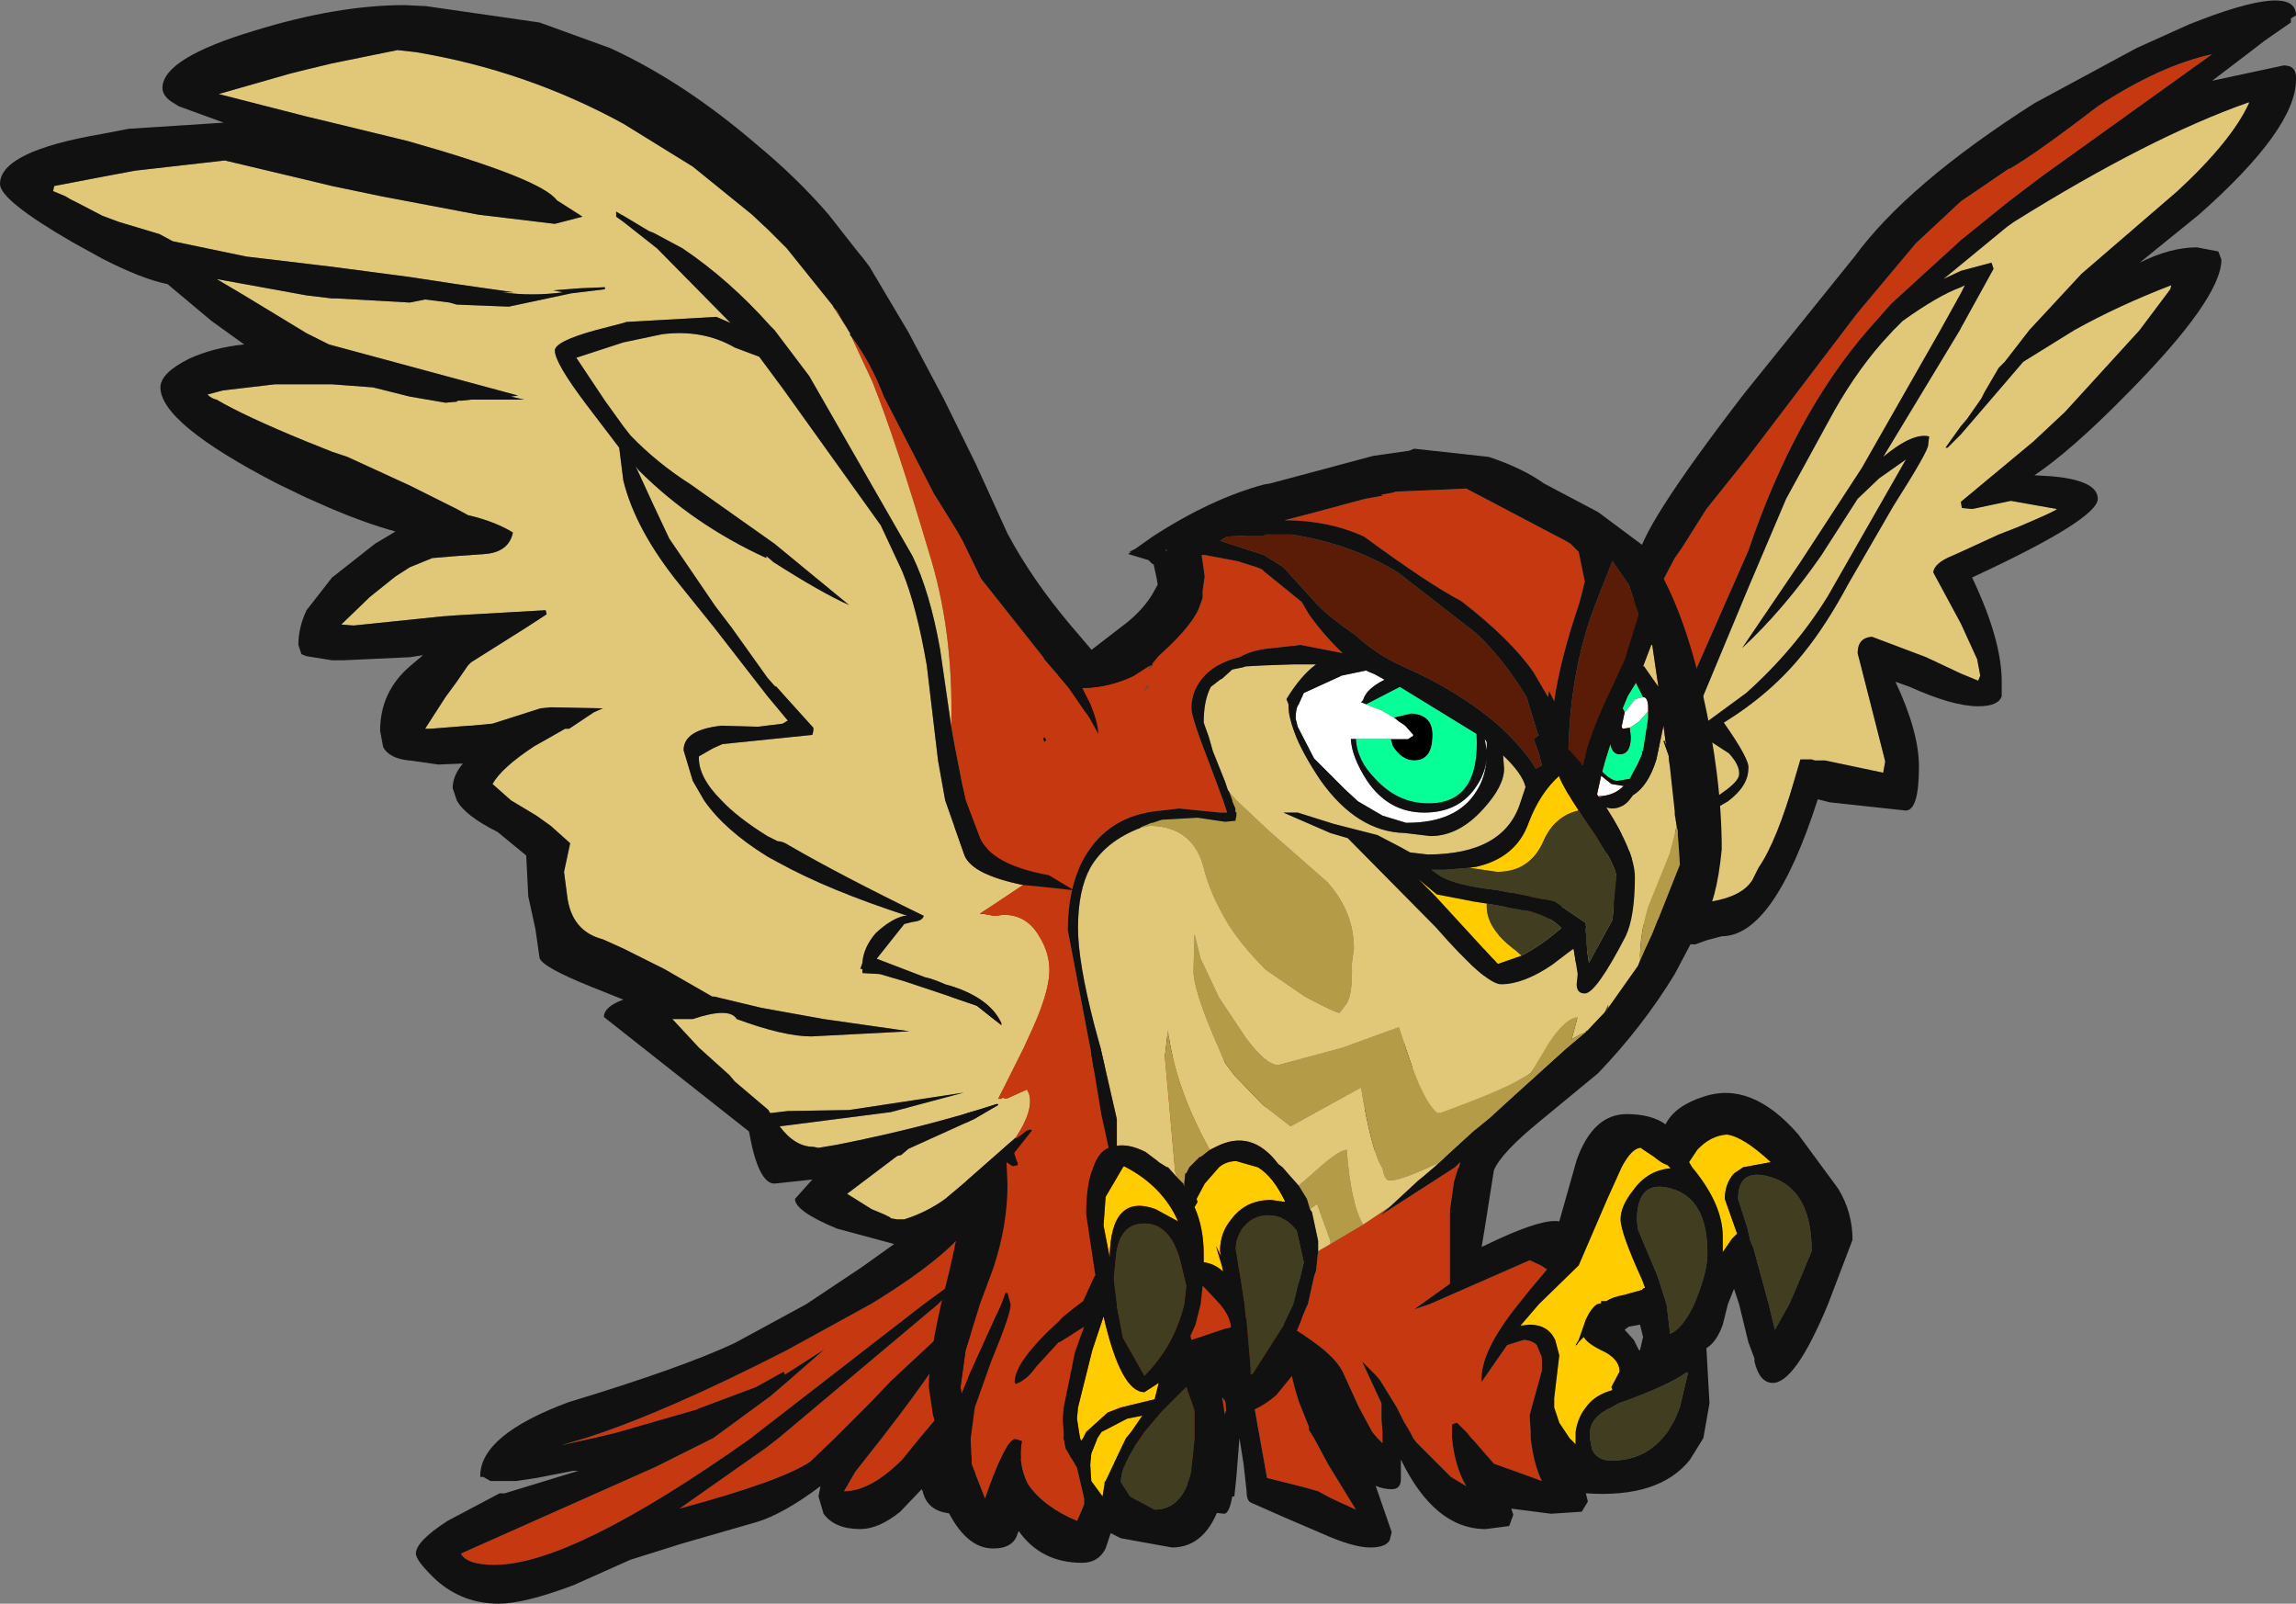 <?xml version="1.0" encoding="UTF-8" standalone="no"?>
<svg xmlns:ffdec="https://www.free-decompiler.com/flash" xmlns:xlink="http://www.w3.org/1999/xlink" ffdec:objectType="shape" height="78.45px" width="112.35px" xmlns="http://www.w3.org/2000/svg">
  <rect width="100%" height="100%" fill="#808080" stroke="none"/>
  <g transform="matrix(1.0, 0.0, 0.0, 1.0, 57.4, 46.2)">
    <path d="M14.95 2.4 L14.65 2.65 14.6 2.6 Q14.8 2.45 14.95 2.4" fill="#000000" fill-rule="evenodd" stroke="none"/>
    <path d="M36.35 -34.3 L38.55 -36.35 40.9 -37.95 40.95 -37.95 Q42.25 -38.7 45.25 -41.0 48.3 -43.0 50.85 -43.55 L42.55 -37.6 40.9 -36.35 38.55 -34.45 35.15 -31.35 34.0 -30.05 Q30.4 -25.9 28.15 -19.25 L25.0 -12.1 24.25 -10.65 Q21.4 -5.05 17.05 -1.1 L17.6 -2.65 17.6 -3.2 21.8 -13.1 23.05 -16.05 24.55 -18.9 24.9 -19.4 26.1 -21.3 28.1 -23.8 32.85 -30.05 33.5 -30.9 36.35 -34.3" fill="#c53810" fill-rule="evenodd" stroke="none"/>
    <path d="M38.75 -32.25 L38.7 -32.15 38.55 -31.85 37.55 -30.05 33.7 -23.3 30.7 -18.7 27.85 -14.5 Q29.85 -16.35 31.7 -19.0 L33.5 -21.8 34.55 -22.8 35.9 -23.75 35.85 -23.7 32.05 -17.05 Q30.45 -14.45 28.05 -12.3 L25.8 -10.65 26.35 -9.9 27.2 -9.35 Q27.75 -8.75 27.7 -8.3 27.65 -7.75 25.45 -6.55 L23.85 -5.7 22.7 -5.3 20.7 -1.5 Q20.4 -0.5 18.65 1.1 L17.85 1.85 17.5 2.4 17.35 2.55 Q19.05 1.9 20.45 -0.05 21.5 -1.4 22.0 -3.0 L22.6 -4.55 Q22.8 -5.0 23.55 -5.2 L23.85 -5.25 Q24.55 -5.4 24.75 -5.6 L27.15 -7.0 Q28.15 -7.75 28.15 -8.6 28.25 -9.0 26.95 -10.85 29.3 -12.3 30.85 -14.25 31.95 -15.6 33.05 -17.65 L35.25 -21.45 Q37.0 -24.2 36.95 -24.45 L37.0 -24.85 Q36.2 -25.05 34.75 -23.85 L38.5 -30.05 38.55 -30.15 40.15 -33.05 40.05 -33.35 38.55 -32.95 37.7 -32.55 38.55 -33.25 40.8 -35.1 41.15 -35.35 Q47.8 -39.5 52.65 -41.2 L52.65 -41.15 Q51.8 -39.3 49.15 -36.85 L44.45 -32.8 41.9 -30.05 40.7 -28.5 40.45 -28.25 40.4 -28.2 39.7 -27.0 39.55 -26.7 38.85 -25.7 38.55 -25.35 37.8 -24.3 37.9 -24.3 38.55 -24.95 40.4 -27.1 41.6 -28.5 44.1 -30.05 Q46.25 -31.25 48.85 -32.25 L48.8 -32.05 47.3 -30.05 43.65 -26.05 42.1 -24.6 38.55 -21.65 38.6 -21.35 39.1 -21.3 41.0 -21.7 43.25 -21.3 Q43.2 -21.2 41.3 -20.4 L40.4 -20.05 38.55 -19.2 38.1 -19.0 Q37.25 -18.65 37.2 -18.2 L38.55 -15.7 39.35 -13.95 39.5 -13.15 39.4 -12.9 38.55 -13.25 36.85 -14.05 34.2 -15.05 Q33.5 -15.0 33.5 -14.25 L34.05 -12.1 34.85 -8.95 34.75 -8.4 31.9 -9.0 31.85 -9.0 31.4 -9.0 31.25 -9.05 31.2 -9.05 30.7 -9.05 30.45 -8.2 Q29.55 -5.05 28.65 -3.75 L28.35 -3.15 Q27.85 -2.35 26.35 -2.1 L24.35 -1.5 23.5 -1.1 Q22.55 -0.85 22.35 -0.6 L21.75 0.6 21.15 1.95 18.95 4.65 16.65 7.2 Q14.35 9.15 12.4 9.35 L10.8 9.15 10.1 8.75 11.7 6.0 Q12.8 4.05 14.1 3.0 L16.15 0.35 16.35 0.35 Q17.4 0.3 21.0 -4.25 L21.5 -4.75 22.4 -6.05 22.45 -6.1 24.1 -8.4 Q25.3 -10.25 25.65 -11.45 L28.15 -17.45 30.0 -21.8 32.05 -25.55 Q33.25 -27.8 34.7 -29.45 L35.25 -30.05 35.7 -30.5 Q37.45 -31.75 38.55 -32.15 L38.75 -32.25 M14.95 2.4 Q14.8 2.45 14.6 2.6 L14.65 2.65 14.95 2.4" fill="#e1c879" fill-rule="evenodd" stroke="none"/>
    <path d="M38.75 -32.25 L38.55 -32.15 Q37.45 -31.75 35.7 -30.5 L35.25 -30.05 34.7 -29.45 Q33.25 -27.8 32.05 -25.55 L30.0 -21.8 28.15 -17.45 25.65 -11.45 Q25.3 -10.25 24.1 -8.4 L22.45 -6.1 22.4 -6.05 21.5 -4.75 21.0 -4.25 Q17.4 0.3 16.35 0.35 L16.15 0.35 14.1 3.0 Q12.8 4.05 11.7 6.0 L10.1 8.75 10.8 9.15 12.4 9.35 Q14.35 9.15 16.65 7.2 L18.95 4.65 21.15 1.95 21.75 0.6 22.35 -0.6 Q22.55 -0.85 23.5 -1.1 L24.35 -1.5 26.35 -2.1 Q27.85 -2.35 28.35 -3.15 L28.65 -3.75 Q29.55 -5.05 30.45 -8.2 L30.7 -9.05 31.2 -9.05 31.25 -9.05 31.4 -9.0 31.85 -9.0 31.9 -9.0 34.75 -8.4 34.85 -8.95 34.05 -12.1 33.5 -14.25 Q33.5 -15.0 34.2 -15.05 L36.85 -14.05 38.55 -13.25 39.4 -12.9 39.5 -13.15 39.35 -13.95 38.55 -15.7 37.2 -18.2 Q37.25 -18.65 38.1 -19.0 L38.55 -19.2 40.4 -20.05 41.3 -20.4 Q43.2 -21.2 43.25 -21.3 L41.0 -21.7 39.1 -21.3 38.6 -21.35 38.55 -21.65 42.1 -24.6 43.65 -26.05 47.3 -30.05 48.8 -32.05 48.85 -32.25 Q46.25 -31.25 44.1 -30.05 L41.6 -28.5 40.4 -27.1 38.55 -24.95 37.9 -24.3 37.8 -24.3 38.55 -25.35 38.85 -25.7 39.55 -26.7 39.7 -27.0 40.4 -28.2 40.45 -28.25 40.7 -28.5 41.9 -30.05 44.45 -32.8 49.15 -36.85 Q51.8 -39.3 52.65 -41.15 L52.65 -41.2 Q47.8 -39.5 41.15 -35.35 L40.8 -35.1 38.55 -33.25 37.7 -32.55 38.55 -32.95 40.05 -33.35 40.15 -33.05 38.55 -30.15 38.5 -30.05 34.75 -23.85 Q36.2 -25.05 37.0 -24.85 L36.95 -24.45 Q37.0 -24.2 35.25 -21.45 L33.05 -17.65 Q31.95 -15.6 30.85 -14.25 29.3 -12.3 26.95 -10.85 28.25 -9.0 28.15 -8.6 28.15 -7.75 27.15 -7.0 L24.75 -5.6 Q24.55 -5.4 23.85 -5.25 L23.55 -5.2 Q22.8 -5.0 22.6 -4.55 L22.0 -3.0 Q21.5 -1.4 20.45 -0.05 19.05 1.9 17.35 2.55 L17.5 2.4 17.85 1.85 18.65 1.1 Q20.4 -0.5 20.7 -1.5 L22.7 -5.3 23.85 -5.7 25.45 -6.55 Q27.65 -7.75 27.7 -8.3 27.75 -8.75 27.2 -9.35 L26.35 -9.9 25.8 -10.65 28.05 -12.3 Q30.45 -14.45 32.05 -17.05 L35.85 -23.7 35.9 -23.75 34.55 -22.8 33.5 -21.8 31.7 -19.0 Q29.85 -16.35 27.85 -14.5 L30.7 -18.7 33.7 -23.3 37.55 -30.05 38.55 -31.85 38.7 -32.15 38.75 -32.25 M36.35 -34.3 L33.5 -30.9 32.85 -30.05 28.1 -23.8 26.1 -21.3 24.9 -19.4 24.55 -18.9 23.05 -16.05 21.8 -13.1 17.6 -3.2 17.6 -2.65 17.05 -1.1 Q21.4 -5.05 24.25 -10.65 L25.0 -12.1 28.15 -19.25 Q30.4 -25.9 34.0 -30.05 L35.15 -31.35 38.55 -34.45 40.9 -36.35 42.55 -37.6 50.85 -43.55 Q48.3 -43.0 45.25 -41.0 42.25 -38.7 40.95 -37.95 L40.9 -37.95 38.55 -36.35 36.35 -34.3 M33.35 -33.65 Q35.95 -37.2 42.15 -41.15 L47.15 -43.85 49.7 -45.0 Q54.95 -47.1 54.95 -45.45 L54.7 -45.3 54.7 -45.1 53.4 -44.2 52.95 -43.85 50.85 -42.25 54.35 -43.0 Q55.0 -43.0 54.95 -42.3 54.95 -39.9 50.2 -35.7 L47.3 -33.35 Q48.8 -34.1 50.1 -34.1 L51.15 -33.9 51.3 -33.5 Q51.3 -31.6 46.7 -26.95 43.95 -24.15 42.15 -22.95 L43.0 -22.9 Q45.25 -22.7 45.25 -21.8 45.25 -20.8 39.1 -17.95 40.55 -14.9 40.55 -12.85 L40.55 -12.15 Q40.4 -11.65 39.4 -11.65 38.15 -11.65 36.05 -12.6 L35.35 -12.85 Q36.5 -10.4 36.5 -8.7 36.5 -6.55 35.85 -6.55 L32.15 -6.95 31.55 -7.1 Q29.4 -0.4 26.85 -0.4 L26.1 -0.2 25.55 0.0 Q24.75 0.0 24.75 -0.4 L24.9 -0.6 23.45 0.1 Q23.1 0.3 22.85 0.6 20.45 4.6 17.85 7.45 15.0 10.4 13.3 10.45 10.8 10.6 9.6 9.95 8.85 9.6 8.9 9.1 8.9 8.6 10.6 5.95 12.15 3.5 12.75 2.9 L14.4 1.1 15.7 -0.25 16.0 -0.5 16.0 -0.7 Q16.05 -1.35 18.05 -6.2 L20.75 -12.85 22.05 -15.8 23.1 -17.95 22.25 -17.1 23.1 -18.2 Q22.75 -18.25 22.75 -18.8 22.75 -20.2 27.95 -26.95 L33.35 -33.65" fill="#111111" fill-rule="evenodd" stroke="none"/>
    <path d="M4.1 7.9 L4.6 9.95 5.3 12.55 5.35 17.45 5.35 17.6 Q5.5 20.35 6.15 22.35 L6.65 23.6 6.65 23.75 6.9 24.15 7.6 25.45 8.95 27.65 7.75 27.1 7.1 26.75 6.4 26.55 4.6 26.1 4.25 24.15 4.0 22.75 Q4.1 22.35 3.85 22.15 L3.75 21.45 3.35 19.75 3.3 17.9 3.3 17.6 3.1 14.6 3.05 14.6 2.8 17.6 2.55 22.25 2.6 22.8 2.0 24.2 1.6 25.35 Q-2.25 24.4 -4.45 24.15 L-5.8 24.05 -6.8 24.15 -7.2 24.2 -7.2 23.65 -5.85 21.0 Q-4.6 18.6 -4.6 18.05 -4.6 17.65 -5.1 17.65 L-7.55 21.8 -9.15 24.15 Q-10.4 25.8 -11.15 25.95 L-11.0 25.15 Q-11.0 24.75 -11.35 24.65 L-11.2 24.15 -10.0 21.5 Q-8.55 18.75 -8.55 18.4 L-8.6 18.15 -8.9 17.9 Q-9.85 17.9 -11.5 23.35 L-11.6 23.2 -12.4 24.15 -13.25 25.2 Q-14.8 26.75 -16.1 26.75 L-15.55 25.8 -14.25 24.15 Q-10.8 19.7 -10.8 18.95 L-10.9 18.65 -13.8 21.35 -14.8 22.4 -16.55 24.15 -17.75 25.3 Q-19.15 26.25 -24.15 27.6 L-19.95 24.65 -19.3 24.15 -11.5 17.6 -9.6 15.7 -12.2 17.6 -20.4 23.95 -20.65 24.15 Q-29.4 30.35 -33.2 30.35 -34.55 30.35 -34.85 29.8 L-25.3 25.55 -22.5 24.15 -19.7 22.1 -19.0 21.5 -17.05 19.8 -19.0 21.05 -19.0 21.0 -19.05 20.9 -20.4 21.65 -23.2 22.7 -23.3 22.75 -27.3 23.9 -28.35 24.15 -29.95 24.5 -28.75 24.15 Q-24.85 22.9 -18.9 19.85 L-14.8 17.6 Q-10.6 15.05 -9.6 13.2 L-9.45 13.15 Q-8.4 11.7 -8.15 10.65 L-7.05 9.0 Q-6.5 8.0 -5.5 7.15 -3.4 5.5 -0.2 5.5 2.05 5.5 4.1 7.9" fill="#c53810" fill-rule="evenodd" stroke="none"/>
    <path d="M4.6 8.15 L5.75 11.8 6.1 14.95 6.2 17.6 6.25 18.0 Q6.75 21.05 7.35 22.9 L7.15 21.8 Q7.15 21.15 7.45 20.75 7.75 20.3 8.25 21.65 L8.9 24.0 9.8 26.15 10.7 28.75 10.6 29.15 Q10.4 29.5 9.65 29.5 8.8 29.5 7.25 28.8 L5.5 28.05 3.8 27.3 Q3.6 27.2 3.6 26.75 L3.45 25.4 3.25 24.15 3.1 26.05 3.0 27.0 2.9 27.0 Q2.75 27.85 2.5 27.85 L2.05 27.8 1.75 28.35 Q1.1 28.35 1.1 27.65 L1.3 26.55 -1.15 25.9 -3.7 25.15 -6.7 25.2 Q-8.2 25.3 -8.15 24.3 L-9.45 25.75 -10.65 26.6 -10.35 26.7 Q-9.55 26.9 -9.55 27.25 -9.55 27.85 -10.6 27.85 -12.0 27.85 -12.25 26.75 L-12.3 26.65 -13.35 27.75 Q-14.4 28.6 -15.3 28.6 -16.55 28.6 -17.1 27.85 L-17.35 27.0 -17.25 26.5 Q-19.05 27.85 -20.35 28.25 L-24.0 29.3 -26.55 30.1 -29.35 31.35 Q-31.75 32.25 -33.0 32.25 -34.75 32.25 -36.05 31.1 -37.05 30.15 -37.05 29.8 -37.05 29.2 -35.5 28.2 L-32.95 26.85 -32.7 26.85 -29.1 25.75 -29.35 25.75 -31.15 26.1 -32.15 26.25 -32.7 26.25 -33.4 26.25 -33.75 26.05 -33.9 26.05 -33.9 26.0 Q-33.9 24.0 -29.6 22.4 -24.0 20.7 -21.45 19.5 L-17.95 17.6 -15.25 15.8 -10.2 12.2 -10.15 12.3 -9.8 11.65 Q-8.95 10.7 -8.2 9.05 L-8.15 9.0 -8.15 9.1 -8.1 8.95 Q-6.65 6.75 -3.8 5.1 L-3.75 5.05 Q-2.4 4.3 -1.0 4.4 1.0 4.5 3.2 6.15 L4.2 7.05 4.6 8.15 M4.1 7.9 Q2.05 5.5 -0.2 5.5 -3.4 5.5 -5.5 7.15 -6.5 8.0 -7.05 9.0 L-8.15 10.65 Q-8.4 11.7 -9.45 13.15 L-9.6 13.2 Q-10.6 15.05 -14.8 17.6 L-18.9 19.85 Q-24.85 22.9 -28.75 24.15 L-29.95 24.5 -28.35 24.15 -27.3 23.9 -23.3 22.75 -23.2 22.7 -20.4 21.65 -19.05 20.9 -19.0 21.0 -19.0 21.05 -17.05 19.8 -19.0 21.5 -19.7 22.1 -22.5 24.15 -25.3 25.55 -34.85 29.8 Q-34.55 30.35 -33.2 30.35 -29.4 30.35 -20.65 24.15 L-20.4 23.95 -12.2 17.6 -9.6 15.7 -11.5 17.6 -19.3 24.15 -19.95 24.65 -24.15 27.6 Q-19.15 26.25 -17.75 25.3 L-16.55 24.15 -14.8 22.4 -13.8 21.35 -10.9 18.65 -10.8 18.95 Q-10.8 19.7 -14.25 24.15 L-15.55 25.8 -16.1 26.75 Q-14.8 26.75 -13.25 25.2 L-12.4 24.15 -11.6 23.2 -11.5 23.35 Q-9.85 17.9 -8.9 17.9 L-8.6 18.15 -8.55 18.4 Q-8.55 18.75 -10.0 21.5 L-11.2 24.15 -11.35 24.65 Q-11.0 24.75 -11.0 25.15 L-11.15 25.95 Q-10.4 25.8 -9.15 24.15 L-7.55 21.8 -5.1 17.65 Q-4.6 17.65 -4.6 18.05 -4.6 18.6 -5.85 21.0 L-7.2 23.65 -7.2 24.2 -6.8 24.15 -5.8 24.05 -4.45 24.15 Q-2.25 24.4 1.6 25.35 L2.0 24.2 2.6 22.8 2.55 22.25 2.8 17.6 3.05 14.6 3.1 14.6 3.3 17.6 3.3 17.9 3.35 19.75 3.75 21.45 3.85 22.15 Q4.1 22.35 4.0 22.75 L4.25 24.15 4.6 26.1 6.4 26.55 7.1 26.75 7.75 27.1 8.95 27.65 7.6 25.45 6.9 24.15 6.65 23.75 6.65 23.6 6.15 22.35 Q5.5 20.35 5.35 17.6 L5.35 17.45 5.3 12.55 4.6 9.95 4.1 7.9" fill="#111111" fill-rule="evenodd" stroke="none"/>
    <path d="M15.8 -15.95 L15.7 -16.0 15.7 -16.05 15.8 -15.95 M10.65 -10.05 L11.0 -10.05 11.45 -10.05 11.5 -10.05 11.65 -10.15 11.65 -10.2 11.7 -10.15 11.75 -10.25 11.35 -10.7 11.05 -10.9 10.8 -11.1 11.65 -11.3 Q12.7 -11.25 12.7 -10.25 12.7 -9.0 11.8 -9.0 11.2 -9.0 10.75 -9.7 L10.65 -10.05" fill="#000000" fill-rule="evenodd" stroke="none"/>
    <path d="M21.1 3.35 L21.3 2.95 21.3 3.05 21.3 3.1 21.1 3.35" fill="#585141" fill-rule="evenodd" stroke="none"/>
    <path d="M8.95 -10.05 L8.7 -10.05 Q8.75 -9.15 9.5 -8.0 10.55 -6.45 12.3 -6.45 13.9 -6.45 14.75 -7.6 15.3 -8.35 15.35 -9.15 15.3 -8.2 14.85 -7.5 13.9 -5.95 11.45 -5.95 L11.4 -5.95 10.25 -6.3 9.05 -7.0 8.4 -7.6 6.9 -9.1 6.1 -10.65 6.0 -11.05 Q6.0 -11.55 6.15 -11.75 L6.4 -12.3 8.15 -13.1 8.25 -13.15 9.45 -13.4 9.55 -13.35 9.9 -13.2 10.35 -12.95 Q9.45 -12.5 9.3 -11.95 L9.2 -11.85 9.45 -11.75 9.55 -11.7 10.2 -11.45 10.8 -11.1 11.05 -10.9 11.35 -10.7 11.75 -10.25 11.7 -10.15 11.65 -10.2 11.65 -10.15 11.5 -10.05 11.45 -10.05 11.0 -10.05 10.65 -10.05 8.95 -10.05 M15.25 -10.05 L15.35 -9.9 15.35 -9.5 15.25 -10.05 M23.0 -12.1 Q23.25 -12.1 23.25 -11.55 L23.25 -11.4 22.8 -10.9 22.35 -10.6 22.0 -10.55 21.95 -10.65 22.1 -11.35 22.6 -12.0 23.0 -12.1 M20.8 -7.25 L21.0 -7.2 20.9 -7.2 20.8 -7.25 20.75 -7.35 20.95 -8.25 21.45 -7.85 22.05 -7.75 Q21.55 -7.25 20.8 -7.25" fill="#ffffff" fill-rule="evenodd" stroke="none"/>
    <path d="M19.2 -19.75 L19.45 -19.6 19.85 -19.2 20.15 -17.75 19.95 -16.95 19.85 -16.6 Q18.95 -13.95 18.65 -11.9 L18.4 -12.4 18.35 -12.1 17.65 -13.3 Q16.55 -14.9 14.1 -16.8 12.55 -17.6 9.35 -19.95 7.6 -20.75 5.45 -20.75 L6.8 -21.1 9.4 -21.8 10.25 -21.95 10.2 -22.0 10.75 -22.1 10.9 -22.15 14.35 -22.3 19.2 -19.75 M15.8 -15.95 L15.7 -16.05 15.7 -16.0 15.8 -15.95 M1.55 -19.05 L3.15 -18.75 4.1 -18.45 4.35 -18.35 4.45 -18.25 6.3 -16.75 6.65 -16.15 Q7.4 -15.1 8.3 -14.25 L6.25 -14.65 4.45 -14.45 Q3.8 -14.35 3.25 -14.05 2.2 -13.8 1.6 -13.2 0.9 -12.5 0.9 -11.55 0.9 -11.1 1.8 -8.8 L2.45 -7.05 2.65 -6.45 2.3 -6.45 0.3 -6.65 -1.0 -6.5 Q-3.35 -6.15 -4.45 -4.05 -5.15 -2.65 -5.15 -0.7 L-4.1 4.8 -4.05 5.05 -3.5 8.35 -3.15 9.95 Q-3.65 10.15 -3.9 10.9 -4.25 11.7 -4.25 13.2 L-3.8 16.2 -3.85 16.25 -4.4 17.45 -4.6 17.6 -5.35 18.2 -5.55 18.4 Q-7.75 20.4 -7.75 21.4 L-7.7 21.5 Q-7.2 21.35 -6.7 20.65 L-5.6 19.45 -5.55 19.45 -4.35 18.7 -4.8 19.95 -5.35 22.65 -5.4 23.25 -5.35 23.85 -5.35 24.15 -5.25 24.65 -4.7 25.6 -4.35 27.1 -4.35 27.4 -4.65 28.1 -4.7 28.2 Q-6.35 27.5 -7.1 26.4 -7.6 25.4 -7.4 24.3 L-7.7 24.2 Q-8.2 24.2 -9.2 27.1 L-9.85 25.45 -9.9 24.3 -9.9 24.15 -9.7 22.65 -8.9 20.4 Q-7.95 18.1 -7.95 17.65 L-7.95 17.6 -8.1 17.05 -8.2 17.05 -8.4 17.6 -9.9 20.9 -10.35 22.0 -10.4 21.65 -10.15 19.85 -9.45 17.6 -8.8 15.85 Q-8.1 13.75 -8.1 11.75 L-8.15 10.65 -7.85 10.85 -7.6 10.8 -7.6 10.7 Q-8.1 9.55 -8.6 5.05 L-8.6 5.0 -8.55 4.55 -8.85 1.45 -9.2 -2.85 Q-9.2 -5.2 -8.35 -7.05 L-8.1 -7.6 -7.3 -8.85 -6.6 -9.6 -6.25 -9.95 -3.6 -11.85 -1.0 -13.85 Q0.8 -15.4 1.25 -16.4 L1.45 -16.95 1.45 -17.3 1.55 -18.0 1.4 -19.05 1.55 -19.05 M9.3 13.7 L10.65 12.8 10.15 13.25 13.8 10.9 14.05 10.65 14.0 10.9 13.95 10.95 13.75 11.6 13.55 13.0 13.55 15.0 13.55 15.8 13.55 16.6 12.15 17.6 11.8 17.85 12.55 17.6 17.45 15.45 18.0 15.7 18.3 15.9 17.5 16.85 16.9 17.6 Q15.0 19.95 15.1 21.4 L16.35 19.6 17.15 19.35 Q17.55 19.35 17.8 19.6 L18.05 20.2 18.05 20.85 17.8 21.75 17.55 22.65 17.45 23.05 17.5 23.85 17.5 24.15 Q17.65 25.45 18.05 26.25 L17.65 26.1 15.7 25.4 14.7 24.25 14.6 24.15 14.35 23.85 13.9 23.4 13.7 23.45 13.65 23.5 13.65 24.15 Q13.8 25.6 14.35 26.5 L13.6 26.05 12.25 24.7 11.9 24.35 11.75 24.15 11.6 23.85 11.3 23.35 10.95 22.65 10.15 21.35 9.95 21.1 9.25 20.4 10.2 22.45 10.2 22.65 10.2 23.25 10.25 23.85 10.25 24.15 10.25 24.4 10.2 24.35 10.0 24.15 9.75 23.85 9.1 22.65 8.3 20.9 Q7.9 20.1 6.45 19.15 L6.05 18.9 6.5 17.8 6.6 17.6 6.9 16.25 7.0 15.95 7.1 15.0 7.7 14.65 9.3 13.7 M1.65 16.9 L2.3 17.6 Q2.8 18.2 2.85 18.75 L2.55 18.8 0.9 19.35 0.85 19.15 1.1 18.6 1.35 17.6 1.45 16.7 1.65 16.9" fill="#c53810" fill-rule="evenodd" stroke="none"/>
    <path d="M14.5 -3.75 L14.85 -3.8 Q16.8 -4.25 17.4 -5.95 17.95 -7.4 18.9 -8.25 L18.9 -8.2 Q19.15 -7.6 19.85 -6.55 18.7 -6.3 18.15 -5.1 17.5 -3.55 15.85 -3.55 L14.5 -3.75 M17.05 0.55 L15.9 0.95 15.85 0.9 15.6 0.65 12.8 -2.4 12.0 -3.2 12.9 -2.45 14.7 -2.1 15.35 -2.0 15.35 -1.85 Q15.35 -0.8 16.65 0.2 L17.05 0.55 M27.1 9.3 Q27.9 9.4 29.25 10.65 L27.9 10.9 27.45 11.2 Q27.0 11.7 27.0 12.45 L27.6 14.15 27.35 14.4 26.9 15.05 26.9 14.3 Q26.9 12.7 25.4 10.9 L25.25 10.65 25.65 10.05 Q26.3 9.35 27.1 9.3 M24.35 10.95 Q23.2 11.05 22.5 12.05 21.9 12.8 21.9 13.45 21.9 14.1 22.95 16.4 L23.1 16.8 Q23.0 16.8 22.95 16.9 L22.05 17.15 Q21.5 17.25 21.2 17.45 L20.95 17.45 20.95 17.55 20.75 17.6 Q20.45 17.8 20.2 18.35 L19.85 19.35 19.7 19.6 19.75 19.6 19.85 19.45 20.1 19.2 Q20.25 19.5 20.95 19.85 21.85 20.25 21.85 20.9 L21.45 21.65 21.5 21.8 21.2 21.9 Q20.55 22.15 20.2 22.65 19.8 23.15 19.7 23.85 L19.7 24.15 19.7 24.45 19.4 24.15 19.2 23.85 18.9 23.4 18.65 22.65 18.65 22.2 18.9 20.1 18.7 19.35 Q18.35 18.6 17.45 18.6 L17.0 18.65 17.9 17.6 19.85 15.7 21.25 12.45 21.95 10.9 Q22.45 9.95 22.9 9.95 L22.95 10.0 23.55 10.4 Q23.9 10.7 24.2 10.8 L24.3 10.9 24.35 10.95 M1.55 11.7 L2.25 10.9 Q2.6 10.6 3.1 10.6 L4.15 10.9 Q4.9 11.35 5.5 12.6 L4.8 12.5 Q3.55 12.5 2.85 13.45 2.3 14.1 2.3 15.0 L2.35 15.25 2.1 14.75 2.4 15.75 2.45 16.0 Q2.0 15.6 1.5 15.55 L1.5 15.15 Q1.5 13.85 1.05 12.85 L1.2 12.6 1.15 12.45 1.55 11.7 M-3.7 24.15 L-3.5 23.85 -2.25 23.2 -1.5 23.05 -2.05 23.85 -2.3 24.15 -3.3 26.25 -3.35 26.3 -3.35 26.4 -3.45 27.0 -4.0 26.25 -4.05 25.45 -4.0 24.9 -3.7 24.15 M-2.55 22.65 L-3.2 22.9 -4.25 23.85 -4.4 24.15 -4.5 24.3 -4.55 24.15 -4.6 23.85 -4.7 23.2 -4.65 22.65 -3.95 19.85 -3.4 18.2 Q-2.55 21.9 -1.4 21.9 L-0.7 21.45 -0.9 22.25 -2.55 22.65 M-2.4 10.85 L-2.3 10.9 Q-0.5 11.85 0.25 13.55 L-0.85 12.95 Q-3.05 12.15 -3.1 15.3 L-3.4 13.75 -3.3 12.35 -2.45 10.9 -2.4 10.85" fill="#ffcc00" fill-rule="evenodd" stroke="none"/>
    <path d="M14.8 -15.25 Q16.15 -14.0 17.3 -12.1 L17.85 -10.3 17.9 -10.25 17.65 -10.05 17.9 -9.35 18.05 -8.75 17.75 -8.6 Q17.2 -9.55 15.95 -10.7 14.0 -12.4 11.25 -13.6 10.0 -14.15 8.9 -15.15 7.45 -16.15 6.9 -16.8 L5.4 -18.45 4.45 -19.05 2.3 -19.75 2.65 -19.95 3.65 -20.0 4.45 -20.0 4.55 -20.05 5.8 -20.05 Q8.7 -19.6 11.0 -18.2 L14.8 -15.25 M20.05 -8.75 L19.35 -9.55 Q19.45 -13.6 20.75 -16.85 L21.5 -18.75 22.3 -17.6 22.8 -16.15 22.15 -14.05 22.1 -13.9 21.5 -12.6 Q20.4 -10.35 20.05 -8.75" fill="#5a1b07" fill-rule="evenodd" stroke="none"/>
    <path d="M8.95 -10.05 L10.65 -10.05 10.75 -9.7 Q11.2 -9.0 11.8 -9.0 12.7 -9.0 12.7 -10.25 12.7 -11.25 11.65 -11.3 L10.8 -11.1 10.2 -11.45 9.55 -11.7 9.45 -11.75 11.1 -12.6 14.85 -10.3 Q15.05 -6.9 12.5 -6.9 11.0 -6.9 9.9 -8.1 9.0 -9.0 8.95 -10.05 M22.1 -11.35 L22.0 -11.55 22.25 -12.15 22.65 -12.8 22.7 -12.7 23.0 -12.1 22.6 -12.0 22.1 -11.35 M23.25 -11.4 L23.25 -11.05 23.0 -9.45 22.95 -9.45 22.95 -9.3 22.75 -8.85 22.35 -8.1 21.75 -8.0 Q21.45 -8.0 21.0 -8.45 L21.15 -9.0 21.4 -9.8 Q21.5 -9.3 21.85 -9.3 22.4 -9.3 22.4 -10.15 L22.35 -10.6 22.8 -10.9 23.25 -11.4" fill="#06ff96" fill-rule="evenodd" stroke="none"/>
    <path d="M2.75 -7.45 L2.7 -7.55 2.7 -7.5 2.55 -7.95 1.95 -9.45 1.75 -10.15 1.5 -10.85 Q1.5 -11.95 1.85 -12.6 L2.3 -12.95 2.4 -13.0 2.9 -13.45 3.4 -13.55 3.55 -13.6 4.45 -13.65 5.9 -13.7 7.0 -13.7 Q6.25 -13.15 5.55 -12.0 L5.65 -11.75 5.65 -11.65 Q5.65 -11.15 5.95 -10.35 6.3 -9.4 7.2 -8.05 9.0 -5.5 11.35 -5.45 L12.6 -5.3 Q14.0 -5.3 15.2 -6.65 16.2 -7.75 16.2 -8.6 L16.15 -9.25 Q17.1 -8.35 17.25 -7.7 L17.0 -6.95 Q16.2 -4.4 12.45 -4.4 L11.6 -4.5 11.15 -4.75 10.0 -5.35 7.85 -5.9 6.1 -6.45 5.4 -6.45 7.7 -5.45 8.55 -5.2 12.85 -0.85 Q15.3 1.95 16.05 1.95 17.15 1.95 18.55 1.0 L19.6 0.2 19.8 1.45 19.75 1.95 Q19.75 2.4 20.15 2.4 20.7 2.4 22.15 -0.4 22.6 -1.35 22.6 -3.3 22.6 -4.5 21.2 -6.7 L21.45 -6.65 Q22.0 -6.65 22.35 -7.1 L22.5 -7.3 Q23.25 -7.75 23.65 -9.05 L24.0 -10.7 24.1 -9.95 24.15 -9.7 24.05 -9.95 24.0 -9.95 24.25 -9.25 24.55 -6.5 24.55 -6.35 24.65 -5.8 24.3 -4.45 23.25 -1.85 Q22.85 -0.55 22.85 0.75 L22.85 0.8 22.75 1.05 21.3 3.1 21.3 3.05 21.3 2.95 21.1 3.35 20.25 4.25 20.2 4.25 20.2 4.3 Q19.9 4.4 19.5 4.65 L19.8 3.55 Q19.2 3.6 18.4 4.8 L17.5 6.3 17.05 6.55 Q16.2 7.1 13.05 8.25 L13.05 8.2 12.95 8.25 Q12.25 7.7 11.45 5.25 L11.05 4.05 8.3 5.05 5.15 5.9 Q4.55 5.9 3.55 4.55 L2.25 2.6 1.4 0.8 1.35 0.7 1.05 -0.5 1.0 1.3 Q1.0 2.2 2.05 4.65 L2.55 5.8 3.0 6.4 4.4 7.85 5.75 8.9 9.2 7.0 Q9.7 10.1 10.25 10.95 10.35 11.55 10.6 11.55 11.15 11.55 12.85 10.75 L12.95 10.75 12.25 11.35 12.0 11.55 10.65 12.8 9.3 13.7 Q8.7 12.7 8.5 10.05 8.1 10.05 6.9 11.15 L6.15 11.8 5.35 10.9 5.15 10.75 Q3.85 9.0 2.1 9.9 L1.8 10.05 Q0.1 7.0 -0.25 4.2 L-0.4 5.5 -0.2 7.7 0.1 11.1 0.2 11.4 -0.25 10.9 -0.3 10.9 -0.7 10.65 -0.75 10.6 -1.35 10.15 Q-2.15 9.75 -2.75 9.85 L-2.75 8.55 -3.55 5.05 -3.85 3.95 Q-4.65 0.85 -4.65 -0.8 -4.65 -2.65 -4.05 -3.75 -3.3 -5.05 -1.6 -5.7 L-1.15 -5.8 -1.0 -5.8 Q1.0 -5.7 1.5 -3.75 1.8 -2.55 2.55 -1.25 3.2 -0.1 4.55 1.25 L6.45 2.55 Q7.95 3.35 8.15 3.35 L8.45 2.95 Q8.8 2.55 8.75 0.95 L8.85 0.2 Q8.85 -1.6 7.55 -3.05 L4.7 -5.55 3.1 -7.05 2.75 -7.45 M23.4 -14.65 L23.45 -14.65 23.75 -12.6 23.05 -13.6 23.0 -13.6 23.4 -14.65 M7.7 14.65 L7.1 15.0 7.1 14.75 7.1 14.5 6.8 13.1 6.7 12.95 7.05 12.7 7.7 14.5 7.7 14.65" fill="#e1c879" fill-rule="evenodd" stroke="none"/>
    <path d="M2.75 -7.45 L3.1 -7.05 4.7 -5.55 7.55 -3.05 Q8.85 -1.6 8.85 0.2 L8.75 0.95 Q8.8 2.55 8.45 2.95 L8.15 3.35 Q7.95 3.35 6.45 2.55 L4.55 1.25 Q3.2 -0.1 2.55 -1.25 1.8 -2.55 1.5 -3.75 1.0 -5.7 -1.0 -5.8 L-1.15 -5.8 -1.6 -5.7 -1.55 -5.75 -1.05 -5.95 -1.0 -5.95 -0.7 -6.05 -0.55 -6.1 1.2 -6.2 2.55 -6.0 3.05 -6.05 3.1 -6.3 3.1 -6.45 3.05 -6.5 3.05 -6.65 2.9 -7.0 2.9 -7.05 2.75 -7.45 M0.2 11.4 L0.1 11.1 -0.2 7.7 -0.4 5.5 -0.25 4.2 Q0.1 7.0 1.8 10.05 L1.35 10.4 1.3 10.4 1.15 10.55 1.05 10.65 0.8 10.9 0.65 11.2 0.6 11.2 0.55 11.7 0.55 11.85 0.5 11.7 0.35 11.55 0.2 11.4 M6.15 11.8 L6.9 11.15 Q8.1 10.05 8.5 10.05 8.7 12.7 9.3 13.7 L7.7 14.65 7.7 14.5 7.05 12.7 6.7 12.95 6.55 12.45 6.15 11.8 M12.95 10.75 L12.85 10.75 Q11.15 11.55 10.6 11.55 10.35 11.55 10.25 10.95 9.7 10.1 9.2 7.0 L5.75 8.9 4.4 7.85 3.0 6.4 2.55 5.8 2.05 4.65 Q1.0 2.2 1.0 1.3 L1.05 -0.5 1.35 0.7 1.4 0.8 2.25 2.6 3.55 4.55 Q4.55 5.9 5.15 5.9 L8.3 5.05 11.05 4.05 11.45 5.25 Q12.25 7.7 12.95 8.25 L13.05 8.2 13.05 8.25 Q16.2 7.1 17.05 6.55 L17.5 6.3 18.4 4.8 Q19.2 3.6 19.8 3.55 L19.5 4.65 Q19.9 4.4 20.2 4.3 L19.25 5.1 16.65 7.45 15.5 8.5 14.95 8.95 14.7 9.15 12.95 10.75 M22.85 0.8 L22.85 0.75 Q22.85 -0.55 23.25 -1.85 L24.3 -4.45 24.65 -5.8 24.7 -5.6 24.7 -5.35 24.75 -4.7 24.8 -3.9 23.45 -0.5 22.85 0.8" fill="#b39b48" fill-rule="evenodd" stroke="none"/>
    <path d="M19.85 -6.55 L20.25 -5.95 Q21.7 -3.9 21.7 -3.25 L21.5 -1.2 20.35 0.9 20.2 -0.1 20.2 -0.8 20.25 -0.9 20.2 -0.9 20.2 -1.05 18.65 -2.1 15.9 -2.65 Q13.7 -2.9 13.0 -3.4 L12.65 -3.65 13.3 -3.65 14.5 -3.75 15.85 -3.55 Q17.5 -3.55 18.15 -5.1 18.7 -6.3 19.85 -6.55 M17.05 0.55 L16.65 0.2 Q15.35 -0.8 15.35 -1.85 L15.35 -2.0 17.05 -1.7 Q18.35 -1.5 19.0 -0.8 17.95 0.1 17.05 0.55 M25.6 17.35 L25.5 17.6 Q24.9 18.85 24.3 19.05 L24.3 18.85 24.15 17.6 23.7 16.2 22.75 13.95 22.7 13.5 Q22.7 11.45 24.4 11.95 26.15 12.45 26.15 15.1 26.15 16.0 25.6 17.35 M28.4 14.85 L28.25 14.5 28.1 13.85 27.65 12.45 Q27.65 10.8 29.45 11.45 31.25 12.15 31.25 15.0 L30.5 16.8 30.15 17.6 29.45 18.85 29.15 17.6 28.4 14.85 M25.1 20.95 L25.2 20.95 24.8 22.65 24.55 23.25 24.2 23.85 23.95 24.15 Q23.0 25.25 21.45 25.25 20.75 25.25 20.5 24.7 L20.4 24.15 20.4 23.95 20.4 23.85 Q20.45 23.1 21.45 22.65 L21.8 22.45 Q24.2 21.6 25.1 20.95 M6.4 15.55 L5.9 17.6 5.4 18.65 3.9 21.0 3.8 21.05 3.8 20.75 3.6 18.4 3.55 18.15 3.5 17.6 3.3 16.3 3.05 14.9 Q3.05 14.5 3.35 13.95 3.85 13.25 4.65 13.25 5.55 13.25 6.05 14.0 L6.4 15.55 M1.05 22.8 L1.05 23.85 1.05 23.95 1.05 24.15 0.9 25.8 Q0.45 27.65 -0.9 27.65 L-2.1 27.0 -2.55 26.3 Q-2.55 25.45 -1.6 24.15 L-1.4 23.85 -0.55 22.85 -0.35 22.65 0.65 21.65 1.0 22.65 1.05 22.8 M0.65 16.7 L0.55 17.6 Q0.05 19.65 -1.4 21.1 L-2.45 19.25 -2.75 17.7 -2.75 17.6 -2.9 16.35 -2.8 15.3 Q-2.65 13.65 -1.4 13.65 -0.15 13.65 0.35 15.45 L0.65 16.7" fill="#413d21" fill-rule="evenodd" stroke="none"/>
    <path d="M19.2 -19.75 L14.35 -22.3 10.9 -22.15 10.75 -22.1 10.2 -22.0 10.25 -21.95 9.4 -21.8 6.8 -21.1 5.45 -20.75 Q7.6 -20.75 9.35 -19.95 12.55 -17.6 14.1 -16.8 16.55 -14.9 17.65 -13.3 L18.35 -12.1 18.4 -12.4 18.65 -11.9 Q18.95 -13.95 19.85 -16.6 L19.95 -16.95 20.15 -17.75 19.85 -19.2 19.45 -19.6 19.2 -19.75 M18.15 -22.55 L20.8 -21.15 22.95 -19.55 Q24.8 -17.2 25.9 -12.35 26.85 -8.2 26.85 -4.65 26.6 -2.05 25.9 -1.1 L24.55 1.45 Q23.0 4.0 20.8 6.3 L17.95 8.65 Q16.05 10.2 15.7 11.05 L15.25 13.9 15.1 14.8 15.95 14.4 Q18.15 13.4 18.9 13.55 L19.75 10.55 Q20.55 8.3 22.2 8.3 23.4 8.3 24.1 8.8 24.55 7.9 25.95 7.45 28.3 6.65 30.6 9.3 L32.55 11.95 Q33.25 13.1 33.25 14.45 L32.05 17.6 Q30.45 21.45 29.35 21.45 28.7 21.45 28.45 20.4 L28.45 20.25 28.15 19.45 27.7 17.6 27.45 16.85 27.15 17.6 26.9 18.6 Q26.6 19.45 26.1 19.75 L26.25 22.45 25.95 24.15 25.3 25.2 Q23.8 27.1 20.2 26.85 L20.3 27.25 20.0 27.75 18.5 27.85 16.55 27.6 16.65 27.9 16.45 28.45 15.3 28.6 Q12.8 28.6 11.15 25.2 L11.15 26.15 Q11.15 26.65 10.7 26.65 9.15 26.65 7.85 24.15 L6.15 20.7 5.05 22.05 Q4.0 22.95 3.05 22.95 L2.4 22.15 2.55 23.1 2.7 24.15 2.75 24.7 Q2.75 26.0 2.35 27.25 1.65 29.5 -0.05 29.5 L-2.55 29.05 -3.05 28.8 -3.3 29.55 Q-3.65 30.25 -4.45 30.25 -6.45 30.25 -7.55 28.7 L-7.6 28.8 Q-7.8 29.55 -8.8 29.55 -10.15 29.55 -11.1 27.55 -11.8 26.15 -11.8 25.45 L-11.65 24.15 -11.55 23.7 -11.75 23.0 -11.95 21.65 Q-11.95 20.25 -11.35 17.6 L-10.95 16.0 Q-10.05 12.05 -10.05 10.45 -10.05 8.9 -10.55 5.35 L-10.6 5.05 Q-11.1 1.65 -11.1 -1.85 -11.1 -3.95 -10.6 -6.4 L-10.45 -7.05 Q-9.75 -9.8 -8.55 -10.9 L-2.25 -15.75 Q-1.45 -16.4 -1.0 -17.15 L-0.75 -17.6 -0.8 -17.9 -0.95 -18.6 -1.0 -18.6 -1.2 -18.8 -2.2 -19.1 -2.05 -19.2 -2.15 -19.2 -1.85 -19.35 -1.0 -19.95 Q1.85 -21.8 4.45 -22.5 L4.75 -22.55 9.8 -23.9 11.55 -24.15 11.8 -24.25 15.45 -23.85 Q17.1 -23.3 18.15 -22.55 M14.8 -15.25 L11.0 -18.2 Q8.7 -19.6 5.8 -20.05 L4.55 -20.05 4.45 -20.0 3.65 -20.0 2.65 -19.95 2.3 -19.75 4.45 -19.05 5.4 -18.45 6.9 -16.8 Q7.45 -16.15 8.9 -15.15 10.0 -14.15 11.25 -13.6 14.0 -12.4 15.95 -10.7 17.2 -9.55 17.75 -8.6 L18.05 -8.75 17.9 -9.35 17.65 -10.05 17.9 -10.25 17.85 -10.3 17.3 -12.1 Q16.15 -14.0 14.8 -15.25 M1.55 -19.05 L1.4 -19.05 1.55 -18.0 1.45 -17.3 1.45 -16.95 1.25 -16.4 Q0.8 -15.4 -1.0 -13.85 L-3.6 -11.85 -6.25 -9.95 -6.6 -9.6 -7.3 -8.85 -8.1 -7.6 -8.35 -7.05 Q-9.2 -5.2 -9.2 -2.85 L-8.85 1.45 -8.55 4.55 -8.6 5.0 -8.6 5.05 Q-8.1 9.55 -7.6 10.7 L-7.6 10.8 -7.85 10.85 -8.15 10.65 -8.1 11.75 Q-8.1 13.75 -8.8 15.85 L-9.45 17.6 -10.15 19.85 -10.4 21.65 -10.35 22.0 -9.9 20.9 -8.4 17.6 -8.2 17.05 -8.1 17.05 -7.95 17.6 -7.95 17.65 Q-7.95 18.1 -8.9 20.4 L-9.7 22.65 -9.9 24.15 -9.9 24.3 -9.85 25.45 -9.2 27.1 Q-8.2 24.2 -7.7 24.2 L-7.4 24.3 Q-7.6 25.4 -7.1 26.4 -6.35 27.5 -4.7 28.2 L-4.65 28.1 -4.35 27.4 -4.35 27.1 -4.7 25.6 -5.25 24.65 -5.35 24.15 -5.35 23.85 -5.4 23.25 -5.35 22.65 -4.8 19.95 -4.35 18.7 -5.55 19.45 -5.6 19.45 -6.7 20.65 Q-7.2 21.35 -7.7 21.5 L-7.75 21.4 Q-7.75 20.4 -5.55 18.4 L-5.35 18.2 -4.6 17.6 -4.4 17.45 -3.85 16.25 -3.8 16.2 -4.25 13.2 Q-4.25 11.7 -3.9 10.9 -3.65 10.15 -3.15 9.95 L-3.5 8.35 -4.05 5.05 -4.1 4.8 -5.15 -0.7 Q-5.15 -2.65 -4.45 -4.05 -3.35 -6.15 -1.0 -6.5 L0.3 -6.65 2.3 -6.45 2.65 -6.45 2.45 -7.05 1.8 -8.8 Q0.9 -11.1 0.9 -11.55 0.9 -12.5 1.6 -13.2 2.2 -13.8 3.25 -14.05 3.8 -14.35 4.45 -14.45 L6.25 -14.65 8.3 -14.25 Q7.4 -15.1 6.65 -16.15 L6.3 -16.75 4.45 -18.25 4.35 -18.35 4.1 -18.45 3.15 -18.75 1.55 -19.05 M24.65 -5.8 L24.55 -6.35 24.55 -6.5 24.25 -9.25 24.0 -9.95 24.05 -9.95 24.15 -9.7 24.1 -9.95 24.0 -10.7 23.65 -9.05 Q23.25 -7.75 22.5 -7.3 L22.35 -7.1 Q22.0 -6.65 21.45 -6.65 L21.2 -6.7 Q22.6 -4.5 22.6 -3.3 22.6 -1.35 22.15 -0.4 20.7 2.4 20.15 2.4 19.75 2.4 19.75 1.95 L19.8 1.45 19.6 0.2 18.55 1.0 Q17.15 1.95 16.05 1.95 15.3 1.95 12.85 -0.85 L8.55 -5.2 7.7 -5.45 5.4 -6.45 6.1 -6.45 7.85 -5.9 10.0 -5.35 11.15 -4.75 11.6 -4.5 12.45 -4.4 Q16.2 -4.4 17.0 -6.95 L17.25 -7.7 Q17.1 -8.35 16.15 -9.25 L16.2 -8.6 Q16.2 -7.75 15.2 -6.65 14.0 -5.3 12.6 -5.3 L11.35 -5.45 Q9.0 -5.5 7.2 -8.05 6.3 -9.4 5.95 -10.35 5.65 -11.15 5.65 -11.65 L5.65 -11.75 5.55 -12.0 Q6.25 -13.15 7.0 -13.7 L5.9 -13.7 4.45 -13.65 3.55 -13.6 3.4 -13.55 2.9 -13.45 2.4 -13.0 2.3 -12.95 1.85 -12.6 Q1.5 -11.95 1.5 -10.85 L1.75 -10.15 1.95 -9.45 2.55 -7.95 2.7 -7.5 2.7 -7.55 2.75 -7.45 2.9 -7.05 2.9 -7.0 3.05 -6.65 3.05 -6.5 3.1 -6.45 3.1 -6.3 3.05 -6.05 2.55 -6.0 1.2 -6.2 -0.55 -6.1 -0.7 -6.05 -1.0 -5.95 -1.05 -5.95 -1.55 -5.75 -1.6 -5.7 Q-3.3 -5.05 -4.05 -3.75 -4.65 -2.65 -4.65 -0.8 -4.65 0.85 -3.85 3.95 L-3.55 5.05 -2.75 8.55 -2.75 9.85 Q-2.15 9.75 -1.35 10.15 L-0.75 10.6 -0.7 10.65 -0.3 10.9 -0.25 10.9 0.2 11.4 0.35 11.55 0.5 11.7 0.55 11.85 0.55 11.7 0.6 11.2 0.65 11.2 0.8 10.9 1.05 10.65 1.15 10.55 1.3 10.4 1.35 10.4 1.8 10.05 2.1 9.9 Q3.85 9.0 5.15 10.75 L5.35 10.9 6.15 11.8 6.55 12.45 6.7 12.95 6.8 13.1 7.1 14.5 7.1 14.75 7.1 15.0 7.0 15.95 6.9 16.25 6.6 17.6 6.5 17.8 6.05 18.9 6.45 19.15 Q7.9 20.1 8.3 20.9 L9.1 22.65 9.75 23.85 10.0 24.15 10.2 24.35 10.25 24.4 10.25 24.15 10.25 23.85 10.2 23.25 10.2 22.65 10.2 22.45 9.25 20.4 9.95 21.1 10.15 21.35 10.95 22.65 11.3 23.35 11.6 23.85 11.75 24.15 11.9 24.35 12.25 24.7 13.6 26.05 14.35 26.5 Q13.8 25.6 13.65 24.15 L13.65 23.5 13.7 23.45 13.9 23.4 14.35 23.85 14.6 24.15 14.7 24.25 15.7 25.4 17.65 26.1 18.05 26.25 Q17.65 25.45 17.5 24.15 L17.5 23.85 17.45 23.05 17.55 22.65 17.8 21.75 18.05 20.85 18.05 20.2 17.8 19.6 Q17.55 19.35 17.15 19.35 L16.35 19.6 15.1 21.4 Q15.0 19.95 16.9 17.6 L17.5 16.85 18.3 15.9 18.0 15.7 17.45 15.45 12.55 17.6 11.8 17.85 12.15 17.6 13.55 16.6 13.55 15.8 13.55 15.0 13.55 13.0 13.75 11.6 13.95 10.95 14.0 10.9 14.05 10.65 13.8 10.9 10.15 13.25 10.65 12.8 12.0 11.55 12.25 11.35 12.95 10.75 14.7 9.15 14.95 8.95 15.5 8.5 16.65 7.45 19.25 5.1 20.2 4.3 20.2 4.25 20.25 4.25 21.1 3.35 21.3 3.1 22.75 1.05 22.85 0.8 23.45 -0.5 24.8 -3.9 24.75 -4.7 24.7 -5.35 24.7 -5.6 24.65 -5.8 M9.45 -11.75 L9.2 -11.85 9.3 -11.95 Q9.45 -12.5 10.35 -12.95 L9.9 -13.2 9.55 -13.35 9.45 -13.4 8.25 -13.15 8.15 -13.1 6.4 -12.3 6.15 -11.75 Q6.0 -11.55 6.0 -11.05 L6.1 -10.65 6.9 -9.1 8.4 -7.6 9.05 -7.0 10.25 -6.3 11.4 -5.95 11.45 -5.95 Q13.9 -5.95 14.85 -7.5 15.3 -8.2 15.35 -9.15 15.3 -8.35 14.75 -7.6 13.9 -6.45 12.3 -6.45 10.55 -6.45 9.5 -8.0 8.75 -9.15 8.7 -10.05 L8.95 -10.05 Q9.0 -9.0 9.9 -8.1 11.0 -6.9 12.5 -6.9 15.05 -6.9 14.85 -10.3 L11.1 -12.6 9.45 -11.75 M15.25 -10.05 L15.35 -9.5 15.35 -9.9 15.25 -10.05 M19.85 -6.55 Q19.15 -7.6 18.9 -8.2 L18.9 -8.25 Q17.95 -7.4 17.4 -5.95 16.8 -4.25 14.85 -3.8 L14.5 -3.75 13.3 -3.65 12.65 -3.65 13.0 -3.4 Q13.7 -2.9 15.9 -2.65 L18.65 -2.1 20.2 -1.05 20.2 -0.9 20.25 -0.9 20.2 -0.8 20.2 -0.1 20.35 0.9 21.5 -1.2 21.7 -3.25 Q21.7 -3.9 20.25 -5.95 L19.85 -6.55 M20.05 -8.75 Q20.4 -10.35 21.5 -12.6 L22.1 -13.9 22.15 -14.05 22.8 -16.15 22.3 -17.6 21.5 -18.75 20.75 -16.85 Q19.45 -13.6 19.35 -9.55 L20.05 -8.75 M15.35 -2.0 L14.7 -2.1 12.9 -2.45 12.0 -3.2 12.8 -2.4 15.6 0.65 15.85 0.9 15.9 0.95 17.05 0.55 Q17.95 0.1 19.0 -0.8 18.35 -1.5 17.05 -1.7 L15.35 -2.0 M23.0 -12.1 L22.7 -12.7 22.65 -12.8 22.25 -12.15 22.0 -11.55 22.1 -11.35 21.95 -10.65 22.0 -10.55 22.35 -10.6 22.4 -10.15 Q22.4 -9.3 21.85 -9.3 21.5 -9.3 21.4 -9.8 L21.15 -9.0 21.0 -8.45 Q21.45 -8.0 21.75 -8.0 L22.35 -8.1 22.75 -8.85 22.95 -9.3 22.95 -9.45 23.0 -9.45 23.25 -11.05 23.25 -11.4 23.25 -11.55 Q23.25 -12.1 23.0 -12.1 M23.4 -14.65 L23.0 -13.6 23.05 -13.6 23.75 -12.6 23.45 -14.65 23.4 -14.65 M20.95 -8.25 L20.75 -7.35 20.8 -7.25 Q21.55 -7.25 22.05 -7.75 L21.45 -7.85 20.95 -8.25 M20.8 -7.25 L20.9 -7.2 21.0 -7.2 20.8 -7.25 M24.35 10.95 L24.3 10.9 24.2 10.8 Q23.9 10.7 23.55 10.4 L22.95 10.0 22.9 9.95 Q22.45 9.95 21.95 10.9 L21.25 12.45 19.85 15.7 17.9 17.6 17.0 18.65 17.45 18.6 Q18.35 18.6 18.7 19.35 L18.9 20.1 18.65 22.2 18.65 22.65 18.9 23.4 19.2 23.85 19.4 24.15 19.7 24.45 19.7 24.15 19.7 23.85 Q19.8 23.15 20.2 22.65 20.55 22.15 21.2 21.9 L21.5 21.8 21.45 21.65 21.85 20.9 Q21.85 20.25 20.95 19.85 20.25 19.5 20.1 19.2 L19.85 19.45 19.75 19.6 19.7 19.6 19.85 19.35 20.2 18.35 Q20.45 17.8 20.75 17.6 L20.95 17.55 20.95 17.45 21.2 17.45 Q21.5 17.25 22.05 17.15 L22.95 16.9 Q23.0 16.8 23.1 16.8 L22.95 16.4 Q21.9 14.1 21.9 13.45 21.9 12.8 22.5 12.05 23.2 11.05 24.35 10.95 M27.1 9.3 Q26.3 9.35 25.65 10.05 L25.25 10.65 25.4 10.9 Q26.9 12.7 26.9 14.3 L26.9 15.05 27.35 14.4 27.6 14.15 27.0 12.45 Q27.0 11.7 27.45 11.2 L27.9 10.9 29.25 10.65 Q27.9 9.4 27.1 9.3 M28.4 14.85 L29.15 17.6 29.45 18.85 30.15 17.6 30.5 16.8 31.25 15.0 Q31.25 12.15 29.45 11.45 27.65 10.8 27.65 12.45 L28.1 13.85 28.25 14.5 28.4 14.85 M25.6 17.35 Q26.15 16.0 26.15 15.1 26.15 12.45 24.4 11.95 22.7 11.45 22.7 13.5 L22.75 13.95 23.7 16.2 24.15 17.6 24.3 18.85 24.3 19.05 Q24.9 18.85 25.5 17.6 L25.6 17.35 M22.85 18.6 L22.3 18.7 22.1 18.85 22.55 19.35 22.8 19.85 22.85 19.85 23.0 19.2 22.85 18.6 M25.1 20.95 Q24.2 21.6 21.8 22.45 L21.45 22.65 Q20.45 23.1 20.4 23.85 L20.4 23.95 20.4 24.15 20.5 24.7 Q20.75 25.25 21.45 25.25 23.0 25.25 23.95 24.15 L24.2 23.85 24.55 23.25 24.8 22.65 25.2 20.95 25.1 20.95 M1.55 11.7 L1.15 12.45 1.2 12.6 1.05 12.85 Q1.5 13.85 1.5 15.15 L1.5 15.55 Q2.0 15.6 2.45 16.0 L2.4 15.75 2.1 14.75 2.35 15.25 2.3 15.0 Q2.3 14.1 2.85 13.45 3.55 12.5 4.8 12.5 L5.5 12.6 Q4.9 11.35 4.15 10.9 L3.1 10.6 Q2.6 10.6 2.25 10.9 L1.55 11.7 M6.4 15.55 L6.05 14.0 Q5.55 13.25 4.65 13.25 3.85 13.25 3.35 13.95 3.05 14.5 3.05 14.9 L3.3 16.3 3.5 17.6 3.55 18.15 3.6 18.4 3.8 20.75 3.8 21.05 3.9 21.0 5.4 18.65 5.9 17.6 6.4 15.55 M1.65 16.9 L1.45 16.7 1.35 17.6 1.1 18.6 0.85 19.15 0.9 19.35 2.55 18.8 2.85 18.75 Q2.8 18.2 2.3 17.6 L1.65 16.9 M0.65 16.7 L0.35 15.45 Q-0.15 13.65 -1.4 13.65 -2.65 13.65 -2.8 15.3 L-2.9 16.35 -2.75 17.6 -2.75 17.7 -2.45 19.25 -1.4 21.1 Q0.05 19.65 0.55 17.6 L0.65 16.7 M1.05 22.8 L1.0 22.65 0.65 21.65 -0.35 22.65 -0.55 22.85 -1.4 23.85 -1.6 24.15 Q-2.55 25.45 -2.55 26.3 L-2.1 27.0 -0.9 27.65 Q0.45 27.65 0.9 25.8 L1.05 24.15 1.05 23.95 1.05 23.85 1.05 22.8 M-0.3 -19.25 L-0.3 -19.3 -0.4 -19.3 -0.3 -19.25 M-2.4 10.85 L-2.45 10.9 -3.3 12.35 -3.4 13.75 -3.1 15.3 Q-3.05 12.15 -0.85 12.95 L0.25 13.55 Q-0.5 11.85 -2.3 10.9 L-2.4 10.85 M-2.55 22.65 L-0.9 22.25 -0.7 21.45 -1.4 21.9 Q-2.55 21.9 -3.4 18.2 L-3.95 19.85 -4.65 22.65 -4.7 23.2 -4.6 23.85 -4.55 24.15 -4.5 24.3 -4.4 24.15 -4.25 23.85 -3.2 22.9 -2.55 22.65 M-3.7 24.15 L-4.0 24.9 -4.05 25.45 -4.0 26.25 -3.45 27.0 -3.35 26.4 -3.35 26.3 -3.3 26.25 -2.3 24.15 -2.05 23.85 -1.5 23.05 -2.25 23.2 -3.5 23.85 -3.7 24.15" fill="#111111" fill-rule="evenodd" stroke="none"/>
    <path d="M-1.2 -13.6 L-1.1 -13.65 -1.0 -13.65 -1.2 -13.4 -1.2 -13.5 -1.2 -13.6 M-1.3 -12.65 L-1.15 -12.65 -1.45 -12.35 -1.3 -12.65" fill="#585141" fill-rule="evenodd" stroke="none"/>
    <path d="M-7.7 9.45 L-10.2 11.65 -11.15 12.45 Q-12.05 13.1 -13.15 13.45 L-13.5 13.45 -13.8 13.4 -13.85 13.35 -14.15 13.2 -14.75 12.95 -15.95 12.2 -13.5 10.35 -13.3 10.3 -12.95 10.0 -9.75 8.55 -8.55 7.85 -8.6 7.8 Q-12.15 8.95 -16.45 9.8 L-17.35 9.95 -17.6 9.9 Q-18.5 9.9 -19.25 8.9 L-13.8 8.2 -10.25 7.25 -15.85 8.1 -18.85 8.15 -19.7 8.25 -19.75 8.2 -19.8 8.1 -21.45 6.7 -21.7 6.4 -23.2 5.05 -24.5 3.65 -23.5 3.65 Q-21.7 3.05 -21.35 3.65 -19.05 4.5 -17.7 4.5 L-12.9 4.25 -17.1 3.65 -20.15 3.1 -22.45 2.55 -22.55 2.55 -24.9 1.2 -26.9 0.2 -27.9 -0.25 Q-29.45 -0.65 -29.65 -2.4 L-29.8 -3.55 -29.5 -4.95 -30.45 -5.8 -31.15 -6.3 -32.4 -7.05 -33.3 -7.85 Q-32.85 -8.65 -31.25 -9.7 -30.8 -9.95 -30.45 -10.15 L-29.75 -10.55 -29.55 -10.55 -28.35 -11.35 -27.9 -11.55 -30.45 -11.6 -30.95 -11.55 -33.3 -10.8 -34.35 -10.7 -34.45 -10.7 -36.35 -10.55 -36.6 -10.55 -35.6 -12.1 -35.05 -12.85 -34.5 -13.65 -34.35 -13.8 -31.65 -15.5 -30.65 -16.15 -30.7 -16.35 -34.2 -16.15 -35.05 -16.1 -35.75 -16.05 -40.1 -15.6 -40.7 -15.65 -39.3 -17.0 -38.05 -18.0 -37.35 -18.45 -36.25 -18.9 -35.05 -19.0 -33.65 -19.1 Q-32.5 -19.2 -32.3 -20.15 -33.2 -20.7 -34.5 -21.0 L-35.05 -21.3 -37.35 -22.45 -40.4 -23.85 -41.15 -24.1 -42.4 -24.6 Q-45.45 -25.85 -46.8 -26.65 -47.05 -26.7 -47.25 -26.9 L-46.5 -27.1 -43.95 -27.4 -42.4 -27.4 -41.15 -27.4 -39.15 -27.25 -37.35 -26.8 -35.6 -26.5 -35.05 -26.55 -35.0 -26.6 -34.8 -26.6 -34.35 -26.65 -31.75 -26.65 -32.4 -26.8 -32.05 -26.85 -41.3 -29.35 -42.4 -29.9 -45.45 -31.75 -46.8 -32.55 -42.4 -31.75 -41.15 -31.6 -40.9 -31.6 -37.35 -31.4 -36.6 -31.55 -35.4 -31.4 -35.05 -31.3 -32.5 -31.2 -29.45 -31.85 -27.8 -32.05 -27.8 -32.15 -29.0 -32.1 -30.3 -32.0 -30.35 -32.0 -29.85 -31.9 Q-31.4 -31.7 -32.8 -31.9 L-32.25 -31.9 -35.05 -32.3 -37.35 -32.65 -41.15 -33.15 -42.4 -33.3 -45.35 -33.65 -48.95 -34.4 -49.6 -34.75 -51.6 -35.35 -52.4 -35.65 -53.55 -36.25 -53.95 -36.45 -54.2 -36.6 -54.8 -36.85 -54.75 -37.1 -52.4 -37.55 -50.8 -37.85 -46.4 -38.35 -42.4 -37.4 -41.15 -37.1 -38.75 -36.6 -34.0 -35.7 -30.25 -35.25 -28.9 -35.6 -29.05 -35.7 -30.15 -36.4 Q-30.9 -37.45 -37.45 -39.3 L-41.15 -40.2 -42.4 -40.5 -46.7 -41.6 -43.2 -42.6 -42.4 -42.8 -41.15 -43.1 -37.95 -43.75 -37.05 -43.65 Q-31.65 -42.75 -26.9 -40.15 L-23.5 -38.05 -20.6 -35.7 -19.8 -34.95 -18.9 -34.05 -16.65 -31.25 -16.6 -31.15 -15.8 -29.9 -15.8 -29.8 -15.75 -29.75 -14.7 -27.5 Q-13.55 -24.6 -11.95 -19.2 -10.75 -15.4 -10.85 -10.8 L-10.85 -10.65 -11.4 -14.45 Q-11.9 -17.25 -12.75 -19.0 L-17.8 -27.8 -19.5 -30.05 -19.7 -30.25 Q-21.7 -32.5 -24.0 -34.05 L-25.4 -34.8 -25.65 -34.9 -26.9 -35.65 -27.0 -35.7 -27.25 -35.85 -27.25 -35.6 -26.9 -35.35 -25.25 -34.05 -21.65 -30.4 -22.35 -30.7 -26.75 -30.45 -26.9 -30.4 -28.25 -30.05 Q-30.25 -29.5 -30.25 -29.05 -30.25 -28.45 -28.7 -26.4 L-27.1 -24.3 -26.9 -22.7 Q-26.3 -20.25 -24.1 -17.55 L-22.45 -15.5 -19.85 -12.15 -18.85 -10.95 -19.1 -10.8 -20.3 -10.65 -22.1 -10.7 Q-23.95 -10.5 -23.95 -9.5 L-23.5 -8.0 -22.95 -7.05 Q-21.95 -5.6 -19.85 -4.3 L-19.3 -4.0 Q-16.85 -2.65 -13.0 -1.4 L-13.15 -1.4 Q-13.8 -1.25 -14.55 -0.55 -15.15 0.15 -15.2 0.9 L-15.3 1.2 -15.2 1.2 -15.2 1.4 -14.35 1.45 -13.15 1.8 -13.0 1.85 -11.2 2.45 -9.6 3.0 -8.4 3.95 -8.4 3.85 Q-9.0 2.55 -11.15 1.95 -11.7 1.7 -12.15 1.6 L-14.5 0.7 -13.15 -1.0 -12.75 -1.1 Q-12.25 -1.15 -12.2 -1.4 -16.3 -3.4 -18.8 -4.85 -19.1 -5.05 -19.35 -5.05 L-19.85 -5.3 Q-21.3 -6.2 -22.1 -7.05 -23.25 -8.2 -23.2 -9.2 L-22.5 -9.6 -22.05 -9.8 -17.65 -10.25 -17.6 -10.45 -17.6 -10.6 -19.0 -12.15 -19.4 -12.6 -19.5 -12.65 -19.85 -13.05 -21.6 -15.5 -22.4 -16.55 -24.65 -19.85 -25.45 -21.55 -26.3 -23.4 -26.15 -23.2 Q-23.5 -20.55 -19.9 -18.9 L-19.9 -19.0 -19.55 -18.7 Q-17.2 -17.2 -15.85 -16.6 L-19.5 -19.6 -23.6 -22.5 Q-25.25 -23.55 -26.55 -24.9 L-26.9 -25.35 -27.8 -26.6 -28.7 -27.95 -29.2 -28.7 -26.9 -29.45 -25.0 -29.85 Q-23.0 -30.1 -21.45 -29.2 L-20.25 -28.75 -19.1 -27.2 -14.3 -20.5 -13.25 -18.25 Q-12.55 -16.55 -12.05 -13.65 L-11.5 -9.0 -11.15 -7.05 -10.2 -4.35 Q-9.8 -3.4 -7.3 -2.9 L-7.35 -2.9 -9.45 -1.5 -9.3 -1.5 -8.8 -1.4 -8.65 -1.4 -8.3 -1.45 Q-7.15 -1.45 -6.55 -0.4 -6.05 0.4 -6.05 1.25 -6.05 2.4 -7.05 4.5 L-7.3 5.05 -8.55 7.55 -8.4 7.55 -8.35 7.5 -8.15 7.55 -7.15 7.1 -7.05 7.3 Q-6.8 8.1 -7.7 9.45 M-4.55 -1.25 L-3.85 -0.75 -4.2 1.2 -4.2 0.75 -4.3 0.05 -4.55 -1.25" fill="#e1c879" fill-rule="evenodd" stroke="none"/>
    <path d="M-7.1 9.1 L-7.15 9.1 -7.4 9.3 -7.7 9.5 -7.7 9.45 Q-6.8 8.1 -7.05 7.3 L-7.15 7.1 -8.15 7.55 -8.35 7.5 -8.4 7.55 -8.55 7.55 -7.3 5.05 -7.05 4.5 Q-6.05 2.4 -6.05 1.25 -6.05 0.4 -6.55 -0.4 -7.15 -1.45 -8.3 -1.45 L-8.65 -1.4 -8.8 -1.4 -9.3 -1.5 -9.45 -1.5 -7.35 -2.9 -7.3 -2.9 -7.25 -2.9 -6.7 -2.85 -7.15 -2.2 -7.15 -2.15 -7.0 -1.95 -6.3 -1.15 Q-5.4 -0.15 -5.4 0.75 -5.4 2.2 -7.0 5.05 L-7.8 6.4 -7.7 6.7 -7.65 6.75 -7.65 6.9 -7.6 6.8 -7.25 6.7 -7.1 6.8 -7.0 6.75 Q-6.75 6.8 -6.65 7.25 L-6.7 7.35 -6.7 7.5 Q-6.7 8.4 -7.1 9.1 M-16.6 -31.15 L-16.45 -31.0 -16.2 -30.55 -15.95 -30.15 -15.9 -30.05 -15.8 -29.9 -16.6 -31.15 M-15.75 -29.75 Q-14.8 -28.5 -14.15 -26.8 L-11.7 -22.05 -10.55 -20.2 -10.3 -19.75 -9.4 -17.9 -6.35 -14.05 -6.3 -13.95 -6.0 -13.6 -5.35 -12.85 -5.1 -12.55 -4.1 -11.1 -3.65 -10.3 Q-3.7 -10.95 -4.05 -11.75 L-4.45 -12.55 -4.25 -12.55 Q-3.05 -12.6 -1.9 -13.15 L-1.2 -13.6 -1.2 -13.5 -1.2 -13.4 -1.25 -13.2 -1.3 -13.1 -1.4 -12.85 -1.5 -12.7 -1.3 -12.65 -1.45 -12.35 Q-2.05 -11.65 -2.55 -11.45 -3.3 -11.05 -3.4 -10.45 L-3.55 -9.55 -3.6 -8.95 -3.75 -8.35 -3.8 -8.3 -4.35 -8.0 Q-4.75 -8.0 -5.1 -8.3 L-6.3 -10.15 -6.35 -10.05 -6.2 -9.65 -5.45 -7.05 -5.15 -5.65 Q-5.15 -5.05 -5.55 -4.65 L-5.55 -4.6 -6.05 -4.15 -6.5 -3.9 -6.95 -3.65 -6.65 -3.65 -6.55 -3.5 -6.1 -3.4 -6.15 -3.4 Q-8.85 -3.9 -9.45 -5.2 L-10.15 -7.05 -10.25 -7.5 -10.7 -9.8 -10.85 -10.65 -10.85 -10.8 Q-10.75 -15.4 -11.95 -19.2 -13.55 -24.6 -14.7 -27.5 L-15.75 -29.75" fill="#c53810" fill-rule="evenodd" stroke="none"/>
    <path d="M-7.1 9.1 L-7.0 9.05 -6.9 9.1 -8.25 10.8 -9.3 11.8 -9.35 11.85 -9.5 12.15 -9.55 12.35 -10.95 13.7 Q-12.4 14.75 -13.3 14.75 L-16.45 13.9 Q-18.5 13.05 -18.5 12.45 L-17.65 11.5 -19.5 11.7 Q-20.3 11.7 -20.75 9.15 L-27.85 3.55 Q-27.85 3.05 -26.9 2.7 L-28.4 2.1 Q-30.9 1.1 -31.0 0.65 L-31.2 -0.75 -31.55 -2.35 -31.65 -4.35 -33.05 -5.5 Q-34.65 -6.3 -35.05 -7.05 L-35.25 -7.65 Q-35.25 -8.25 -34.75 -8.85 L-35.95 -8.8 -37.35 -9.0 -37.4 -9.0 Q-38.35 -9.1 -38.65 -9.65 L-38.8 -10.45 Q-38.8 -12.35 -37.35 -13.6 L-36.7 -14.15 -37.35 -14.05 -40.6 -13.9 -41.15 -13.9 -42.4 -14.1 -42.65 -14.2 -42.8 -14.65 Q-42.8 -15.5 -42.4 -16.35 L-41.15 -17.95 -39.05 -19.6 -38.05 -20.2 Q-39.5 -20.6 -41.15 -21.3 L-42.4 -21.85 -43.85 -22.55 Q-49.55 -25.5 -49.55 -27.25 -49.55 -27.95 -48.15 -28.65 -46.95 -29.2 -45.45 -29.35 L-47.05 -30.5 -49.2 -32.3 Q-50.45 -32.55 -52.4 -33.55 L-53.85 -34.35 Q-57.4 -36.4 -57.4 -37.2 -57.4 -38.8 -52.4 -39.65 L-51.1 -39.9 -46.45 -40.2 -48.65 -41.0 -49.05 -41.25 Q-49.45 -41.55 -49.45 -41.9 -49.45 -43.35 -44.95 -44.7 -40.9 -45.95 -37.6 -45.95 L-36.55 -45.9 -31.0 -45.1 -27.55 -43.85 Q-23.95 -42.2 -20.4 -39.15 -18.4 -37.5 -16.85 -35.7 L-15.4 -33.85 -15.15 -33.55 -14.85 -33.15 -12.95 -29.95 -11.2 -26.65 -9.65 -23.5 -8.1 -20.1 Q-6.9 -17.85 -5.0 -15.6 L-3.55 -13.9 -3.05 -13.85 -2.05 -14.15 -1.0 -14.5 -0.35 -14.55 -1.0 -13.75 -1.05 -13.7 -1.0 -13.7 -1.0 -13.65 -1.1 -13.65 -1.2 -13.6 -1.9 -13.15 Q-3.05 -12.6 -4.25 -12.55 L-4.45 -12.55 -4.05 -11.75 Q-3.7 -10.95 -3.65 -10.3 L-4.1 -11.1 -5.1 -12.55 -5.35 -12.85 -6.0 -13.6 -6.3 -13.95 -6.35 -14.05 -9.4 -17.9 -10.3 -19.75 -10.55 -20.2 -11.7 -22.05 -14.15 -26.8 Q-14.8 -28.5 -15.75 -29.75 L-15.8 -29.8 -15.8 -29.9 -15.9 -30.05 -15.95 -30.15 -16.2 -30.55 -16.45 -31.0 -16.6 -31.15 -16.65 -31.25 -18.9 -34.05 -19.8 -34.95 -20.6 -35.7 -23.5 -38.05 -26.9 -40.15 Q-31.65 -42.75 -37.05 -43.65 L-37.95 -43.75 -41.15 -43.1 -42.4 -42.8 -43.2 -42.6 -46.7 -41.6 -42.4 -40.5 -41.15 -40.2 -37.45 -39.3 Q-30.9 -37.45 -30.15 -36.4 L-29.05 -35.7 -28.9 -35.6 -30.25 -35.25 -34.0 -35.7 -38.75 -36.6 -41.15 -37.1 -42.4 -37.4 -46.4 -38.35 -50.8 -37.85 -52.4 -37.55 -54.75 -37.1 -54.8 -36.85 -54.2 -36.6 -53.95 -36.45 -53.55 -36.25 -52.4 -35.65 -51.6 -35.35 -49.6 -34.75 -48.95 -34.4 -45.35 -33.65 -42.4 -33.3 -41.15 -33.15 -37.35 -32.65 -35.05 -32.3 -32.25 -31.9 -32.8 -31.9 Q-31.4 -31.7 -29.85 -31.9 L-30.35 -32.0 -30.3 -32.0 -29.0 -32.1 -27.8 -32.15 -27.8 -32.05 -29.45 -31.85 -32.5 -31.2 -35.05 -31.3 -35.4 -31.4 -36.6 -31.55 -37.35 -31.4 -40.9 -31.6 -41.15 -31.6 -42.4 -31.75 -46.8 -32.55 -45.45 -31.75 -42.4 -29.9 -41.3 -29.35 -32.05 -26.85 -32.4 -26.8 -31.75 -26.65 -34.35 -26.65 -34.8 -26.6 -35.0 -26.6 -35.05 -26.55 -35.6 -26.5 -37.35 -26.8 -39.15 -27.25 -41.15 -27.4 -42.4 -27.4 -43.95 -27.4 -46.5 -27.1 -47.25 -26.9 Q-47.05 -26.7 -46.8 -26.65 -45.45 -25.85 -42.4 -24.6 L-41.15 -24.1 -40.4 -23.85 -37.35 -22.45 -35.05 -21.3 -34.5 -21.0 Q-33.2 -20.7 -32.3 -20.15 -32.5 -19.2 -33.65 -19.1 L-35.05 -19.0 -36.25 -18.9 -37.35 -18.45 -38.05 -18.0 -39.3 -17.0 -40.7 -15.65 -40.1 -15.6 -35.75 -16.05 -35.05 -16.1 -34.2 -16.15 -30.7 -16.35 -30.65 -16.15 -31.65 -15.5 -34.35 -13.8 -34.5 -13.65 -35.05 -12.85 -35.6 -12.1 -36.6 -10.55 -36.35 -10.55 -34.45 -10.7 -34.35 -10.7 -33.3 -10.8 -30.95 -11.55 -30.45 -11.6 -27.9 -11.55 -28.35 -11.35 -29.55 -10.55 -29.75 -10.55 -30.45 -10.15 Q-30.8 -9.95 -31.25 -9.7 -32.85 -8.65 -33.3 -7.85 L-32.4 -7.05 -31.15 -6.3 -30.45 -5.8 -29.5 -4.95 -29.8 -3.55 -29.65 -2.4 Q-29.45 -0.65 -27.9 -0.25 L-26.9 0.2 -24.9 1.2 -22.55 2.55 -22.45 2.55 -20.15 3.1 -17.1 3.65 -12.9 4.25 -17.7 4.5 Q-19.05 4.5 -21.35 3.65 -21.7 3.05 -23.5 3.65 L-24.5 3.65 -23.2 5.05 -21.7 6.4 -21.45 6.7 -19.8 8.1 -19.75 8.2 -19.7 8.25 -18.85 8.15 -15.85 8.1 -10.25 7.25 -13.8 8.2 -19.25 8.9 Q-18.5 9.9 -17.6 9.9 L-17.35 9.95 -16.45 9.8 Q-12.15 8.95 -8.6 7.8 L-8.55 7.85 -9.75 8.55 -12.95 10.0 -13.3 10.3 -13.5 10.35 -15.95 12.2 -14.75 12.95 -14.15 13.2 -13.85 13.35 -13.8 13.4 -13.5 13.45 -13.15 13.45 Q-12.05 13.1 -11.15 12.45 L-10.2 11.65 -7.7 9.45 -7.7 9.5 -7.4 9.3 -7.15 9.1 -7.1 9.1 M-6.1 -3.4 L-4.85 -2.65 -6.7 -2.85 -7.25 -2.9 -7.3 -2.9 Q-9.8 -3.4 -10.2 -4.35 L-11.15 -7.05 -11.5 -9.0 -12.05 -13.65 Q-12.55 -16.55 -13.25 -18.25 L-14.3 -20.5 -19.1 -27.2 -20.25 -28.75 -21.45 -29.2 Q-23.0 -30.1 -25.0 -29.85 L-26.9 -29.45 -29.2 -28.7 -28.7 -27.95 -27.8 -26.6 -26.9 -25.35 -26.55 -24.9 Q-25.25 -23.55 -23.6 -22.5 L-19.5 -19.6 -15.85 -16.6 Q-17.2 -17.2 -19.55 -18.7 L-19.9 -19.0 -19.9 -18.9 Q-23.5 -20.55 -26.15 -23.2 L-26.3 -23.4 -25.45 -21.55 -24.65 -19.85 -22.4 -16.55 -21.6 -15.5 -19.85 -13.05 -19.5 -12.65 -19.4 -12.6 -19.0 -12.15 -17.6 -10.6 -17.6 -10.45 -17.65 -10.25 -22.05 -9.8 -22.5 -9.6 -23.2 -9.2 Q-23.25 -8.2 -22.1 -7.05 -21.3 -6.2 -19.85 -5.3 L-19.35 -5.05 Q-19.1 -5.05 -18.8 -4.85 -16.3 -3.4 -12.2 -1.4 -12.25 -1.15 -12.75 -1.1 L-13.15 -1.0 -14.5 0.7 -12.15 1.6 Q-11.7 1.7 -11.15 1.95 -9.0 2.55 -8.4 3.85 L-8.4 3.95 -9.6 3.0 -11.2 2.45 -13.0 1.85 -13.15 1.8 -14.35 1.45 -15.2 1.4 -15.2 1.2 -15.3 1.2 -15.2 0.9 Q-15.15 0.15 -14.55 -0.55 -13.8 -1.25 -13.15 -1.4 L-13.0 -1.4 Q-16.85 -2.65 -19.3 -4.0 L-19.85 -4.3 Q-21.95 -5.6 -22.95 -7.05 L-23.5 -8.0 -23.95 -9.5 Q-23.95 -10.5 -22.1 -10.7 L-20.3 -10.65 -19.1 -10.8 -18.85 -10.95 -19.85 -12.15 -22.45 -15.5 -24.1 -17.55 Q-26.3 -20.25 -26.9 -22.7 L-27.1 -24.3 -28.7 -26.4 Q-30.25 -28.45 -30.25 -29.05 -30.25 -29.5 -28.25 -30.05 L-26.9 -30.4 -26.75 -30.45 -22.35 -30.7 -21.65 -30.4 -25.25 -34.05 -26.9 -35.35 -27.25 -35.6 -27.25 -35.85 -27.0 -35.7 -26.9 -35.65 -25.65 -34.9 -25.4 -34.8 -24.0 -34.05 Q-21.7 -32.5 -19.7 -30.25 L-19.5 -30.05 -17.8 -27.8 -12.75 -19.0 Q-11.9 -17.25 -11.4 -14.45 L-10.85 -10.65 -10.7 -9.8 -10.25 -7.5 -10.15 -7.05 -9.45 -5.2 Q-8.85 -3.9 -6.15 -3.4 L-6.1 -3.4" fill="#111111" fill-rule="evenodd" stroke="none"/>
  </g>
</svg>
